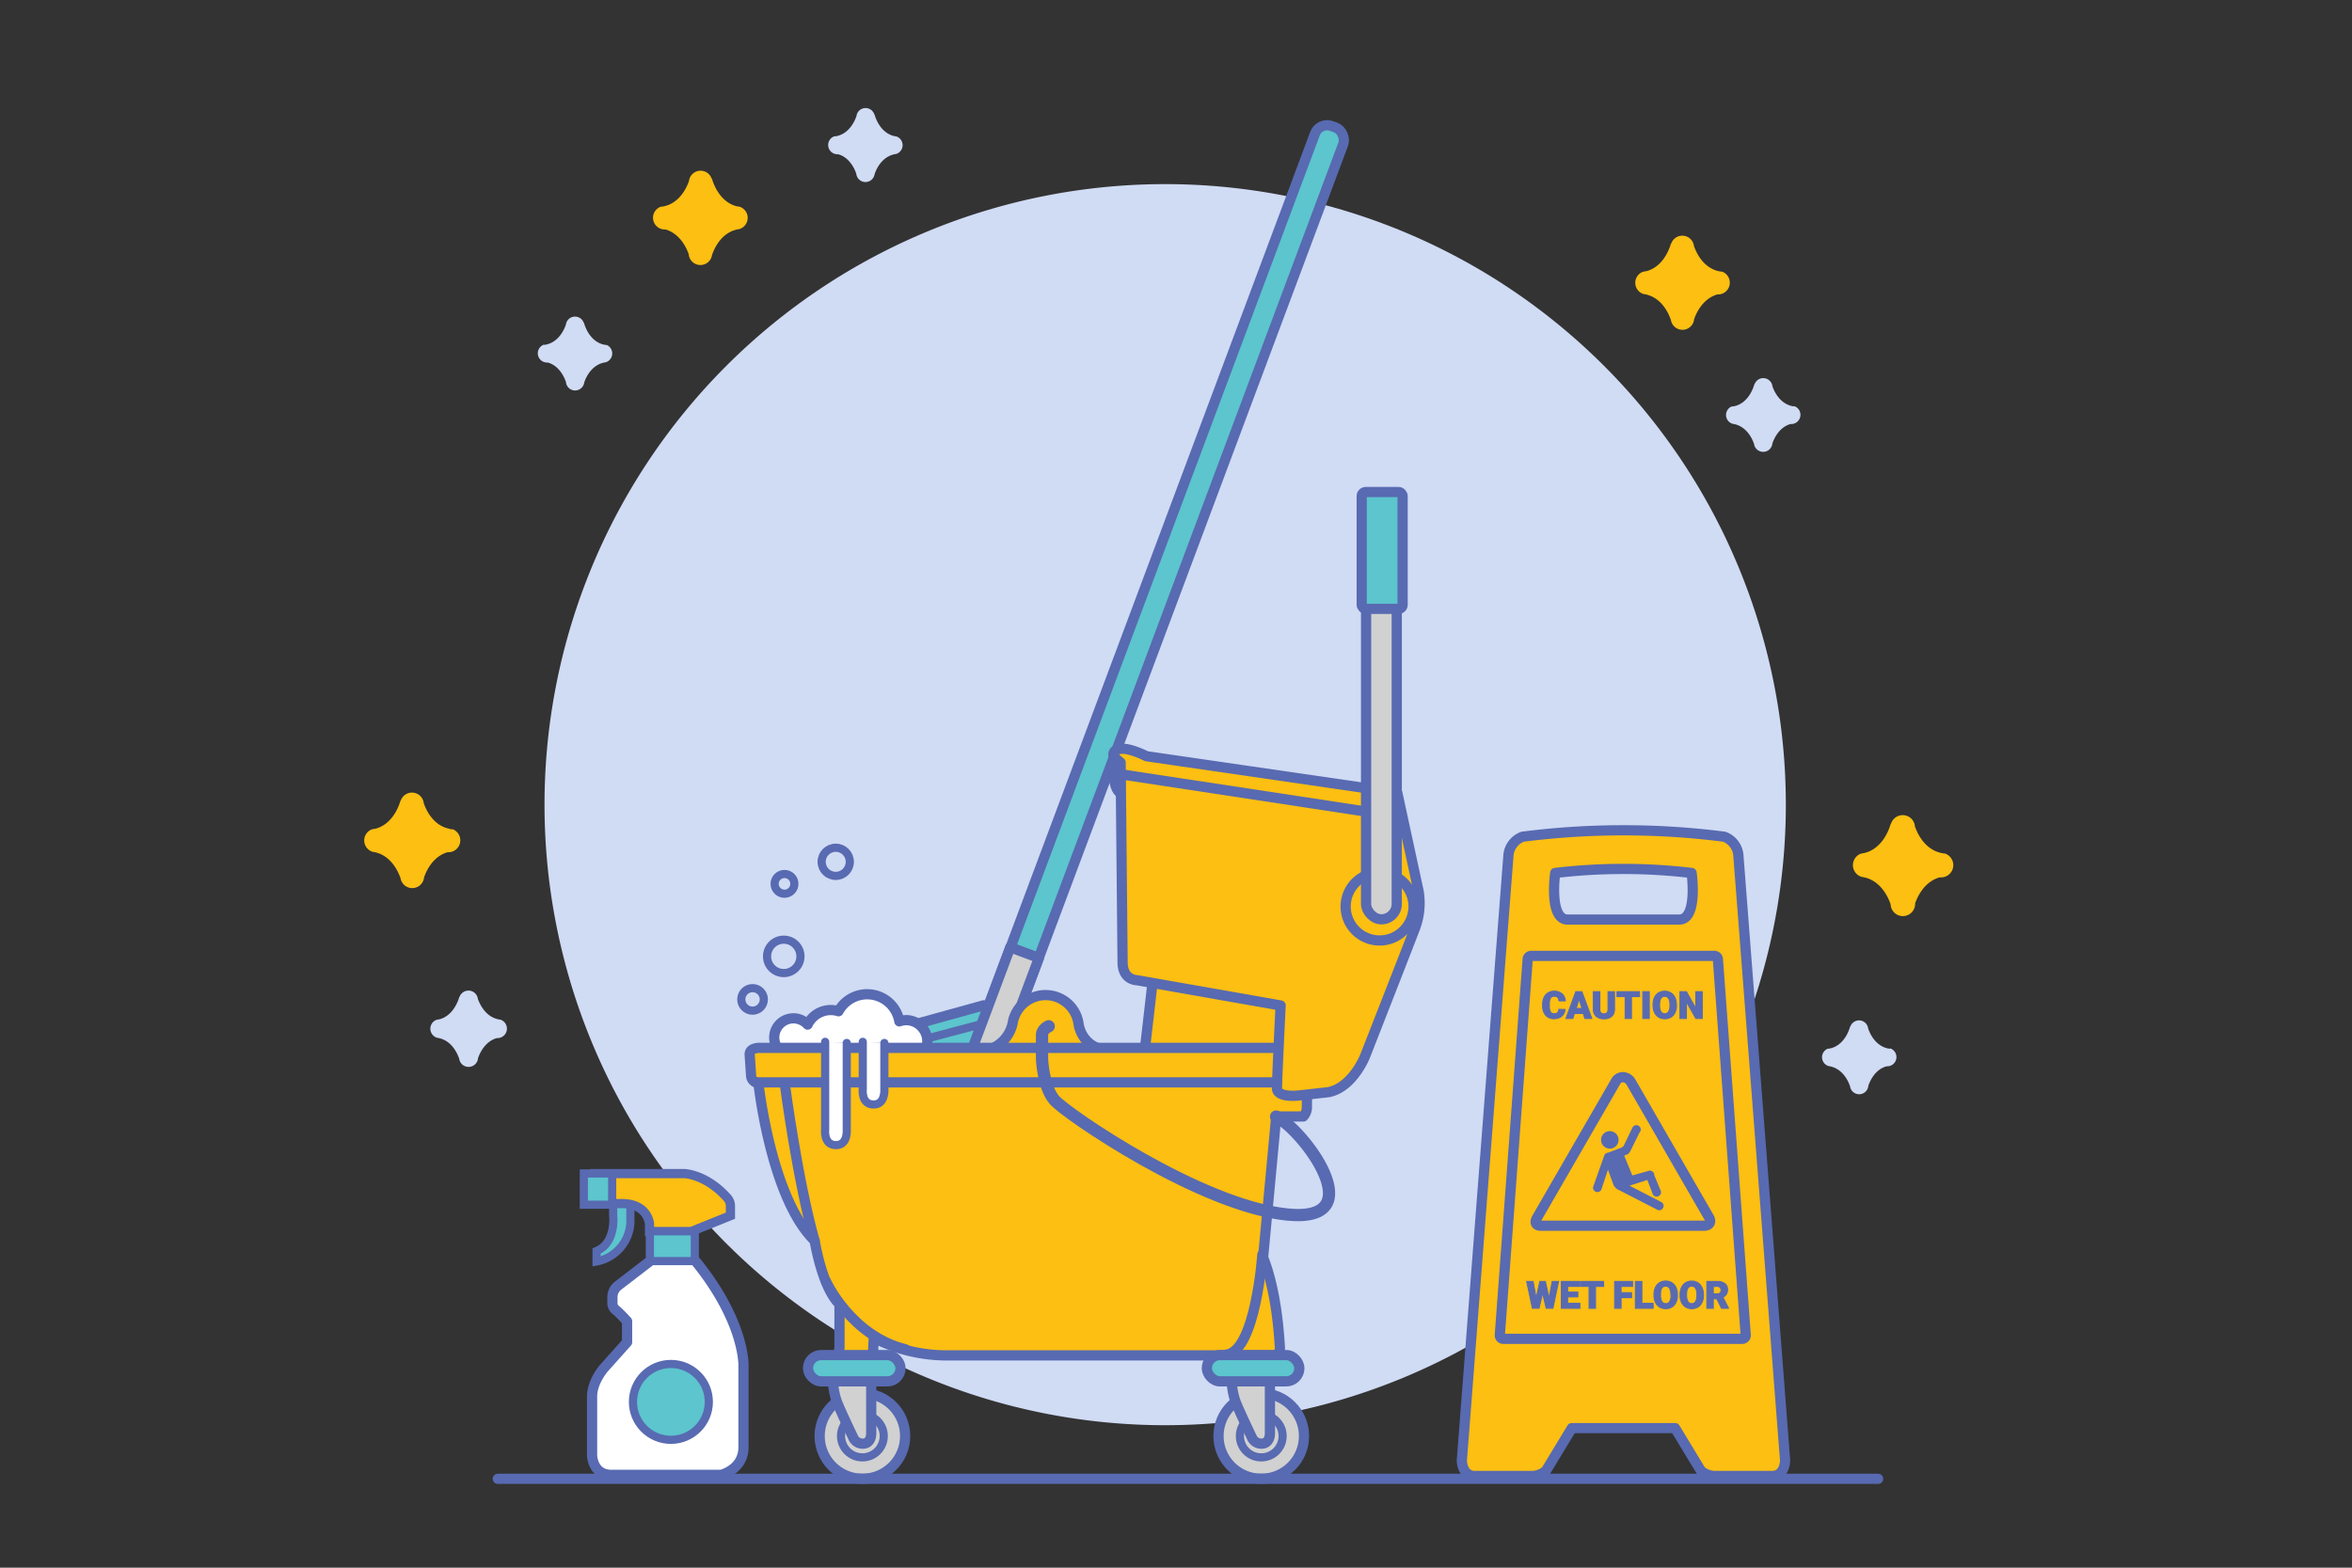 <svg id="Layer_1" data-name="Layer 1" xmlns="http://www.w3.org/2000/svg" viewBox="0 0 576 384"><rect x="0" y="0" width="576" height="384" fill="#333333" stroke="none"/><defs><style>.cls-1,.cls-11,.cls-13,.cls-6{fill:none;}.cls-2,.cls-4{fill:#d0dbf4;}.cls-2{fill-rule:evenodd;}.cls-16,.cls-3,.cls-5{fill:#fcbf12;}.cls-10,.cls-11,.cls-12,.cls-13,.cls-14,.cls-15,.cls-16,.cls-5,.cls-6,.cls-7,.cls-9{stroke:#586ab1;}.cls-10,.cls-11,.cls-12,.cls-13,.cls-14,.cls-5,.cls-6,.cls-9{stroke-linecap:round;stroke-linejoin:round;}.cls-10,.cls-12,.cls-5,.cls-6,.cls-9{stroke-width:2.5px;}.cls-7,.cls-8{fill:#586ab1;}.cls-15,.cls-16,.cls-7{stroke-miterlimit:10;}.cls-7{stroke-width:0.25px;}.cls-15,.cls-9{fill:#5cc5cd;}.cls-10{fill:#d1d1d1;}.cls-11,.cls-14,.cls-15{stroke-width:2px;}.cls-12,.cls-14{fill:#fff;}.cls-13{stroke-width:3px;}.cls-16{stroke-width:2.25px;}</style></defs><title>maintenance mode-spot-hero-desktop</title><rect class="cls-1" x="0.17" y="-0.13" width="576" height="384"/><path class="cls-2" d="M285.35,349.1a152,152,0,1,0-152-152A152,152,0,0,0,285.35,349.1Z"/><path class="cls-3" d="M476.12,209.08l.05,0-.26-.05a3.41,3.41,0,0,0-.48-.09c-4.1-.88-5.89-4.83-6.47-6.53a3,3,0,0,0-5.9-.47l0-.27s-1.39,6-6.43,7.26a3.4,3.4,0,0,0-.65.12,2.41,2.41,0,0,1-.37.07l.07,0a3,3,0,0,0,.21,5.66l-.11,0c4.69.54,6.64,5,7.23,6.72a3,3,0,0,0,6-.21c.57-1.65,2.23-5.3,6-6.38h.17a3,3,0,0,0,1-5.88Z"/><path class="cls-4" d="M462.9,256.88h0l-.19,0a2,2,0,0,0-.35-.06c-3.07-.66-4.41-3.61-4.85-4.88a2.25,2.25,0,0,0-2.23-2,2.27,2.27,0,0,0-2.17,1.62l0-.2s-1,4.47-4.8,5.43a1.93,1.93,0,0,0-.49.09l-.28,0,.06,0a2.26,2.26,0,0,0,.16,4.23l-.09,0c3.5.41,5,3.71,5.41,5a2.25,2.25,0,0,0,4.47-.16c.43-1.23,1.67-4,4.46-4.76h.13a2.26,2.26,0,0,0,.76-4.4Z"/><path class="cls-3" d="M421.64,66.53h.05l-.25,0a2.11,2.11,0,0,0-.45-.08c-3.9-.84-5.6-4.59-6.15-6.21a2.87,2.87,0,0,0-5.6-.45l0-.25s-1.32,5.68-6.1,6.9a2.6,2.6,0,0,0-.63.11l-.34.07.06,0a2.88,2.88,0,0,0,.2,5.38l-.1,0c4.45.51,6.3,4.71,6.87,6.38a2.87,2.87,0,0,0,5.69-.2c.54-1.57,2.12-5,5.67-6.06h.16a2.88,2.88,0,0,0,1-5.59Z"/><path class="cls-3" d="M110.68,203.14h0l-.25,0A2.33,2.33,0,0,0,110,203c-4-.86-5.67-4.66-6.23-6.29a2.9,2.9,0,0,0-5.67-.46l0-.25s-1.34,5.75-6.19,7a2.6,2.6,0,0,0-.63.11l-.35.07.06,0a2.91,2.91,0,0,0,.21,5.45l-.11,0c4.51.52,6.39,4.77,7,6.47a2.91,2.91,0,0,0,5.77-.21c.55-1.58,2.15-5.1,5.74-6.14h.17a2.91,2.91,0,0,0,1-5.66Z"/><path class="cls-4" d="M122.59,249.75h0l-.2,0-.36-.07c-3.16-.68-4.53-3.71-5-5a2.32,2.32,0,0,0-4.53-.37l0-.2s-1.07,4.59-4.94,5.58a2,2,0,0,0-.5.09l-.29.05.06,0a2.32,2.32,0,0,0,.16,4.35l-.09,0c3.61.42,5.1,3.81,5.56,5.17a2.32,2.32,0,0,0,4.61-.17c.44-1.26,1.72-4.07,4.58-4.9h.13a2.32,2.32,0,0,0,.78-4.52Z"/><path class="cls-4" d="M439.45,99.54h0l-.2,0a2,2,0,0,0-.35-.06c-3.07-.67-4.41-3.62-4.84-4.88a2.26,2.26,0,0,0-4.41-.36l0-.2s-1,4.47-4.8,5.43a2,2,0,0,0-.49.09l-.27,0,0,0a2.26,2.26,0,0,0,.16,4.23l-.09,0c3.5.4,5,3.7,5.41,5a2.26,2.26,0,0,0,4.48-.16c.42-1.23,1.67-4,4.45-4.76h.13a2.26,2.26,0,0,0,.76-4.4Z"/><path class="cls-5" d="M425.74,209.71a5.32,5.32,0,0,0-3.48-4.76,194.46,194.46,0,0,0-49.37,0,5.34,5.34,0,0,0-3.49,4.76L358,357.74s0,3.8,3.17,3.8h13.95a5.56,5.56,0,0,0,3.48-1.27l6.34-10.46h25.28l6.34,10.46a5.58,5.58,0,0,0,3.49,1.27H434c3.17,0,3.17-3.8,3.17-3.8Zm-14.32,15.53h-27.7c-4.44-.32-2.85-11.41-2.85-11.41a141.91,141.91,0,0,1,33.4,0S415.86,224.92,411.42,225.24Z"/><path class="cls-6" d="M426.67,327.94H368.15a.85.85,0,0,1-.85-.85L374.12,235a.86.86,0,0,1,.85-.86h44.89a.86.86,0,0,1,.85.86l6.82,92.12A.86.86,0,0,1,426.67,327.94Z"/><path class="cls-7" d="M383.26,247.25a2.27,2.27,0,0,1-1.32,2,3.27,3.27,0,0,1-1.4.28,2.6,2.6,0,0,1-2-.84,3.48,3.48,0,0,1-.75-2.39V246a4,4,0,0,1,.34-1.69,2.54,2.54,0,0,1,1-1.12,2.73,2.73,0,0,1,1.46-.4,2.86,2.86,0,0,1,1.93.63,2.48,2.48,0,0,1,.82,1.74h-1.58a1.15,1.15,0,0,0-.3-.86,1.23,1.23,0,0,0-.87-.27.93.93,0,0,0-.86.45,2.75,2.75,0,0,0-.29,1.41v.47a3.09,3.09,0,0,0,.26,1.5,1,1,0,0,0,.91.45,1.19,1.19,0,0,0,.84-.26,1.08,1.08,0,0,0,.3-.81Z"/><path class="cls-7" d="M387.74,248.25h-2.17l-.38,1.22H383.5l2.41-6.57h1.49l2.43,6.57h-1.7ZM386,247h1.42l-.71-2.28Z"/><path class="cls-7" d="M395.39,242.9v4.3a2.47,2.47,0,0,1-.31,1.27,2,2,0,0,1-.9.81,3,3,0,0,1-1.37.28,2.74,2.74,0,0,1-1.9-.62,2.21,2.21,0,0,1-.7-1.71V242.9h1.59v4.37c0,.72.36,1.07,1,1.07a1,1,0,0,0,.74-.27,1.25,1.25,0,0,0,.26-.88V242.9Z"/><path class="cls-7" d="M401.54,244.12h-2v5.35H398v-5.35H396V242.9h5.5Z"/><path class="cls-7" d="M403.9,249.47h-1.58V242.9h1.58Z"/><path class="cls-7" d="M410.57,246.32a3.83,3.83,0,0,1-.36,1.7,2.56,2.56,0,0,1-1,1.14,3.06,3.06,0,0,1-3,0,2.65,2.65,0,0,1-1-1.11,3.6,3.6,0,0,1-.38-1.64v-.38a3.83,3.83,0,0,1,.35-1.7,2.63,2.63,0,0,1,1-1.14,2.81,2.81,0,0,1,1.5-.4,2.75,2.75,0,0,1,1.49.4,2.61,2.61,0,0,1,1,1.13,3.77,3.77,0,0,1,.37,1.68Zm-1.61-.27a2.74,2.74,0,0,0-.33-1.49,1.05,1.05,0,0,0-.94-.51c-.79,0-1.21.6-1.26,1.79v.48a2.8,2.8,0,0,0,.32,1.49,1.12,1.12,0,0,0,1.88,0,2.91,2.91,0,0,0,.33-1.47Z"/><path class="cls-7" d="M416.88,249.47H415.3L413,245.38v4.09h-1.58V242.9H413L415.3,247V242.9h1.58Z"/><path class="cls-7" d="M379.37,318l.76-4.12h1.57l-1.4,6.58h-1.64l-.88-3.75-.86,3.75h-1.64l-1.4-6.58h1.57l.76,4.12.9-4.12h1.35Z"/><path class="cls-7" d="M386.4,317.67h-2.5v1.58h3v1.22h-4.53v-6.58h4.54v1.22h-3v1.39h2.5Z"/><path class="cls-7" d="M392.74,315.11h-2v5.36h-1.58v-5.36h-1.94v-1.22h5.49Z"/><path class="cls-7" d="M399.59,317.85H397v2.62h-1.58v-6.58h4.39v1.22H397v1.52h2.56Z"/><path class="cls-7" d="M402.09,319.25h2.76v1.22H400.5v-6.58h1.59Z"/><path class="cls-7" d="M410.8,317.31a3.9,3.9,0,0,1-.36,1.71,2.69,2.69,0,0,1-1,1.14,3,3,0,0,1-3,0,2.71,2.71,0,0,1-1-1.1,3.78,3.78,0,0,1-.38-1.65v-.37a3.84,3.84,0,0,1,.36-1.71,2.61,2.61,0,0,1,1-1.14,2.84,2.84,0,0,1,1.51-.4,2.77,2.77,0,0,1,1.49.4,2.61,2.61,0,0,1,1,1.13,3.91,3.91,0,0,1,.37,1.68Zm-1.62-.27a2.84,2.84,0,0,0-.32-1.49,1.05,1.05,0,0,0-.94-.51c-.8,0-1.22.6-1.26,1.79v.48a2.89,2.89,0,0,0,.32,1.49,1.06,1.06,0,0,0,1,.52,1,1,0,0,0,.92-.51,2.71,2.71,0,0,0,.33-1.47Z"/><path class="cls-7" d="M417.18,317.31a3.9,3.9,0,0,1-.36,1.71,2.61,2.61,0,0,1-1,1.14,2.9,2.9,0,0,1-1.5.4,2.86,2.86,0,0,1-1.49-.39,2.69,2.69,0,0,1-1-1.1,3.78,3.78,0,0,1-.38-1.65v-.37a4,4,0,0,1,.35-1.71,2.69,2.69,0,0,1,1-1.14,2.81,2.81,0,0,1,1.5-.4,2.75,2.75,0,0,1,1.49.4,2.61,2.61,0,0,1,1,1.13,3.64,3.64,0,0,1,.37,1.68Zm-1.61-.27a2.74,2.74,0,0,0-.33-1.49,1.05,1.05,0,0,0-.94-.51c-.79,0-1.21.6-1.26,1.79v.48a2.89,2.89,0,0,0,.32,1.49,1,1,0,0,0,.95.52,1,1,0,0,0,.93-.51,2.71,2.71,0,0,0,.33-1.47Z"/><path class="cls-7" d="M420.44,318.14h-.86v2.33H418v-6.58h2.59a2.82,2.82,0,0,1,1.82.52,1.75,1.75,0,0,1,.67,1.46,2.19,2.19,0,0,1-.28,1.14,2,2,0,0,1-.87.73l1.37,2.66v.07h-1.7Zm-.86-1.22h1a.91.91,0,0,0,.68-.24.92.92,0,0,0,.22-.66.91.91,0,0,0-.23-.67.89.89,0,0,0-.67-.24h-1Z"/><path class="cls-6" d="M377.47,300.24h40c2-.22,1.17-1.86,1.17-1.86L399.3,264.85a2.4,2.4,0,0,0-1.82-1,2,2,0,0,0-1.67.86l-19.49,33.75S375.29,300.22,377.47,300.24Z"/><circle class="cls-8" cx="394.24" cy="279.21" r="2.15"/><path class="cls-8" d="M406.73,294.38l-7.65-3.95,4.35-1.4,1.27,3.33a.7.7,0,0,0,.08.2v0h0a1.06,1.06,0,0,0,.93.55,1.07,1.07,0,0,0,1.07-1.07,1.18,1.18,0,0,0-.12-.49c-.26-.61-1.17-2.8-1.54-3.74a1.07,1.07,0,0,0-1.07-1.07,1,1,0,0,0-.38.08h0l-3.91,1.1-2-4.86.67-.26c.48-.11.84-.85.84-.85l2.24-4.53a1.07,1.07,0,1,0-1.7-1.27h0l-2.14,4.45c-.11.26-.62.52-.62.52l-3.19,1.21a1.07,1.07,0,0,0-1,.77l-2.72,7.67h0a.78.78,0,0,0,0,.22,1.07,1.07,0,0,0,2,.46l0,0,1.65-4.94,1.33,3.65a2.49,2.49,0,0,0,1.4,1.36l9.32,4.79v0a1,1,0,0,0,.52.14,1.07,1.07,0,0,0,.3-2.09Z"/><rect class="cls-9" x="281.65" y="23.6" width="7.38" height="235.52" rx="3.16" transform="translate(67.62 -91.02) rotate(20.51)"/><path class="cls-9" d="M263.2,270.74l-14.59-21.6-7.72-2.89L216.5,253c-2.79.69-2.79,1.75-2.79,1.75l-3.33,8.89-2.5,7.46,30.3,19.48L257,292.41l6.39-17.08S264.52,272.56,263.2,270.74Zm-29.89-.65L216,263.61l1.67-4.45L235,265.64Zm24.09,9-17.31-6.47,1.66-4.45,17.32,6.48Z"/><polygon class="cls-10" points="244.28 261.79 241.77 260.85 237.26 259.16 247.41 232.03 254.43 234.65 244.28 261.79"/><rect class="cls-6" x="232.48" y="260.12" width="13.99" height="6.19" rx="1" transform="translate(107.42 -67.22) rotate(20.51)"/><polyline class="cls-11" points="211.87 272.06 217.42 256.94 239.93 250.96"/><polyline class="cls-11" points="255.2 285.35 259.47 273.58 246.75 254.82"/><path class="cls-12" d="M221.88,249.89a5.22,5.22,0,0,0-1.63.29,8,8,0,0,0-14.9-2.48,6.31,6.31,0,0,0-7.57,3.27,4.7,4.7,0,1,0,.28,6,6.29,6.29,0,0,0,9.9,1.15,7.95,7.95,0,0,0,9.43-.44,5.2,5.2,0,1,0,4.49-7.8Z"/><path class="cls-5" d="M265.18,264.49H241.3l.14-7.2A8.65,8.65,0,0,0,248,250.6a8.16,8.16,0,0,1,16.13.13s.58,6.21,7.78,6.62Z"/><path class="cls-3" d="M282.5,235.15s-2,21.23-1.25,21.07c.48-.1,21.52,2.91,31.37.47,6-1.5,2.44-8,3.27-9.83C318.08,242,282.5,235.15,282.5,235.15Z"/><circle class="cls-10" cx="211.2" cy="351.75" r="10.47"/><circle class="cls-11" cx="211.2" cy="351.75" r="5.23"/><circle class="cls-10" cx="308.88" cy="351.75" r="10.47"/><circle class="cls-11" cx="308.88" cy="351.75" r="5.23"/><path class="cls-5" d="M320.06,244.5v26.84a3.33,3.33,0,0,1-.89,2.14h-6.62L309.33,308c3.4,8.59,3.93,19.5,4.11,22s-2.86,2-2.86,2H231.33A39.4,39.4,0,0,1,214,327.69s-.18,2.68-.18,3.58-1.79,1.07-1.79,1.07h-5.55c-1.43-.18-.89-2.15-.89-2.15V319.46c-4.29-4.12-6.08-15.56-6.08-15.56-10.74-10.38-13.78-38.65-13.78-38.65a1.85,1.85,0,0,1-1.79-1.79l-.35-5.18c0-1.79,2.68-1.61,2.68-1.61H315.11Z"/><path class="cls-6" d="M192.27,266s3,22.9,7.22,37.93"/><path class="cls-6" d="M309.15,307.29s-1.61,23.59-8.77,24.51"/><line class="cls-6" x1="280.47" y1="256.22" x2="282.2" y2="241.16"/><path class="cls-10" d="M204,338.33a17.55,17.55,0,0,0,.89,4.83c.72,2,4,8.83,4,8.83a2.54,2.54,0,0,0,3.13,1.52s1.34-.36,1.34-2.42V338.3"/><path class="cls-10" d="M301.64,338.33a17.55,17.55,0,0,0,.89,4.83c.72,2,4,8.83,4,8.83a2.54,2.54,0,0,0,3.13,1.52s1.34-.36,1.34-2.42V338.3"/><path class="cls-5" d="M342.19,194.17l5.24,24.21a17.52,17.52,0,0,1-1.07,9.42c-2,5.25-12.05,30.89-12.05,30.89s-3,7.64-8.94,8.83l-7.39.83s-5.25.6-5.25-1.78.89-20.28.89-20.28l-35.24-6.2s-3.46,0-3.46-4.41l-.48-48.9-1.67-1.43s-.71-1.55,1.55-1.91,6.44,1.79,6.44,1.79l61.43,8.94"/><circle class="cls-6" cx="337.86" cy="222.05" r="8.32"/><rect class="cls-10" x="334.55" y="124.32" width="7.51" height="100.86" rx="3.76"/><rect class="cls-9" x="333.48" y="120.52" width="10.02" height="28.62" rx="1"/><path class="cls-6" d="M272.66,185.94s-.48,6.32,1.43,8.11"/><rect class="cls-9" x="197.88" y="331.92" width="22.66" height="6.44" rx="3.22"/><rect class="cls-9" x="295.55" y="331.92" width="22.66" height="6.44" rx="3.22"/><path class="cls-6" d="M202.29,313.88s6.09,13.34,19.43,16.62"/><line class="cls-6" x1="275.55" y1="189.82" x2="334.07" y2="198.72"/><line class="cls-6" x1="185.13" y1="265.12" x2="312.77" y2="265.12"/><path class="cls-13" d="M256.83,251.38s-1.64.71-1.64,2.11v5.85s.23,6.79,3,10.07,35.82,26,57.12,28.09,3.53-21.11-2.8-24"/><circle class="cls-11" cx="191.94" cy="234.26" r="4.09"/><circle class="cls-11" cx="184.3" cy="244.8" r="2.76"/><circle class="cls-11" cx="192.12" cy="216.5" r="2.42"/><circle class="cls-11" cx="204.67" cy="211.1" r="3.45"/><path class="cls-14" d="M202.08,255.19v21.49s-.47,3.86,2.69,3.81c2.81,0,2.6-3.53,2.6-3.53V255.47"/><path class="cls-14" d="M211.29,255.19v11.54s-.47,3.86,2.69,3.81c2.8,0,2.6-3.53,2.6-3.53V255.47"/><line class="cls-6" x1="121.91" y1="362.23" x2="459.95" y2="362.23"/><path class="cls-15" d="M150.16,295.28v2.36s.84,6.76-4.06,8.79V309a10.21,10.21,0,0,0,8.28-9.47v-4.22"/><path class="cls-12" d="M159.23,308.87l-8,6.15a3.63,3.63,0,0,0-1.25,2.81v1.57a2.25,2.25,0,0,0,.93,1.56c.94.78,2.66,2.66,2.66,2.66v5.15L148,335s-3.12,3.44-3,7.35v14.22s.15,4.69,4.68,4.69h26.93s5.32-1.25,5.47-6.57v-19.9s.58-10.62-11.61-25.73"/><path class="cls-16" d="M145.63,287.47h22s5.32.15,10.47,5.93a3,3,0,0,1,.78,1.88v2.5l-9.68,3.91H159.07v-1.88s-.31-5-6.88-5h-6.72Z"/><rect class="cls-15" x="159.15" y="301.61" width="11.01" height="7.29"/><rect class="cls-15" x="142.98" y="287.44" width="6.94" height="7.65"/><circle class="cls-15" cx="164.3" cy="343.39" r="9.29"/><path class="cls-3" d="M161.88,50.63l0,0,.24,0a2.39,2.39,0,0,1,.45-.09c3.91-.84,5.6-4.59,6.16-6.2a2.86,2.86,0,0,1,5.59-.45l0-.26s1.33,5.68,6.11,6.9a3.24,3.24,0,0,1,.62.12c.12,0,.23,0,.35.06l-.07,0a2.87,2.87,0,0,1-.2,5.38l.11,0c-4.45.51-6.3,4.71-6.87,6.38a2.87,2.87,0,0,1-5.7-.2c-.54-1.56-2.12-5-5.66-6.06h-.16a2.87,2.87,0,0,1-1-5.58Z"/><path class="cls-4" d="M133.19,84.47h0l.2,0a2,2,0,0,1,.35-.06c3.07-.67,4.41-3.62,4.84-4.88a2.26,2.26,0,0,1,4.41-.36l0-.2s1,4.47,4.8,5.43a2,2,0,0,1,.49.09l.27,0,0,0a2.26,2.26,0,0,1-.16,4.23l.09,0c-3.5.4-5,3.7-5.41,5a2.25,2.25,0,0,1-4.47-.16c-.43-1.23-1.68-4-4.46-4.76H134a2.26,2.26,0,0,1-.76-4.4Z"/><path class="cls-4" d="M204.35,33.4h0l.19,0a2.08,2.08,0,0,1,.36-.06c3.07-.67,4.4-3.62,4.84-4.88a2.25,2.25,0,0,1,4.4-.36l0-.2s1,4.47,4.8,5.43a1.93,1.93,0,0,1,.49.09l.28.05-.05,0a2.26,2.26,0,0,1-.16,4.23l.08,0c-3.5.4-5,3.7-5.4,5a2.26,2.26,0,0,1-4.48-.16c-.43-1.23-1.67-4-4.46-4.76h-.13a2.26,2.26,0,0,1-.76-4.4Z"/></svg>